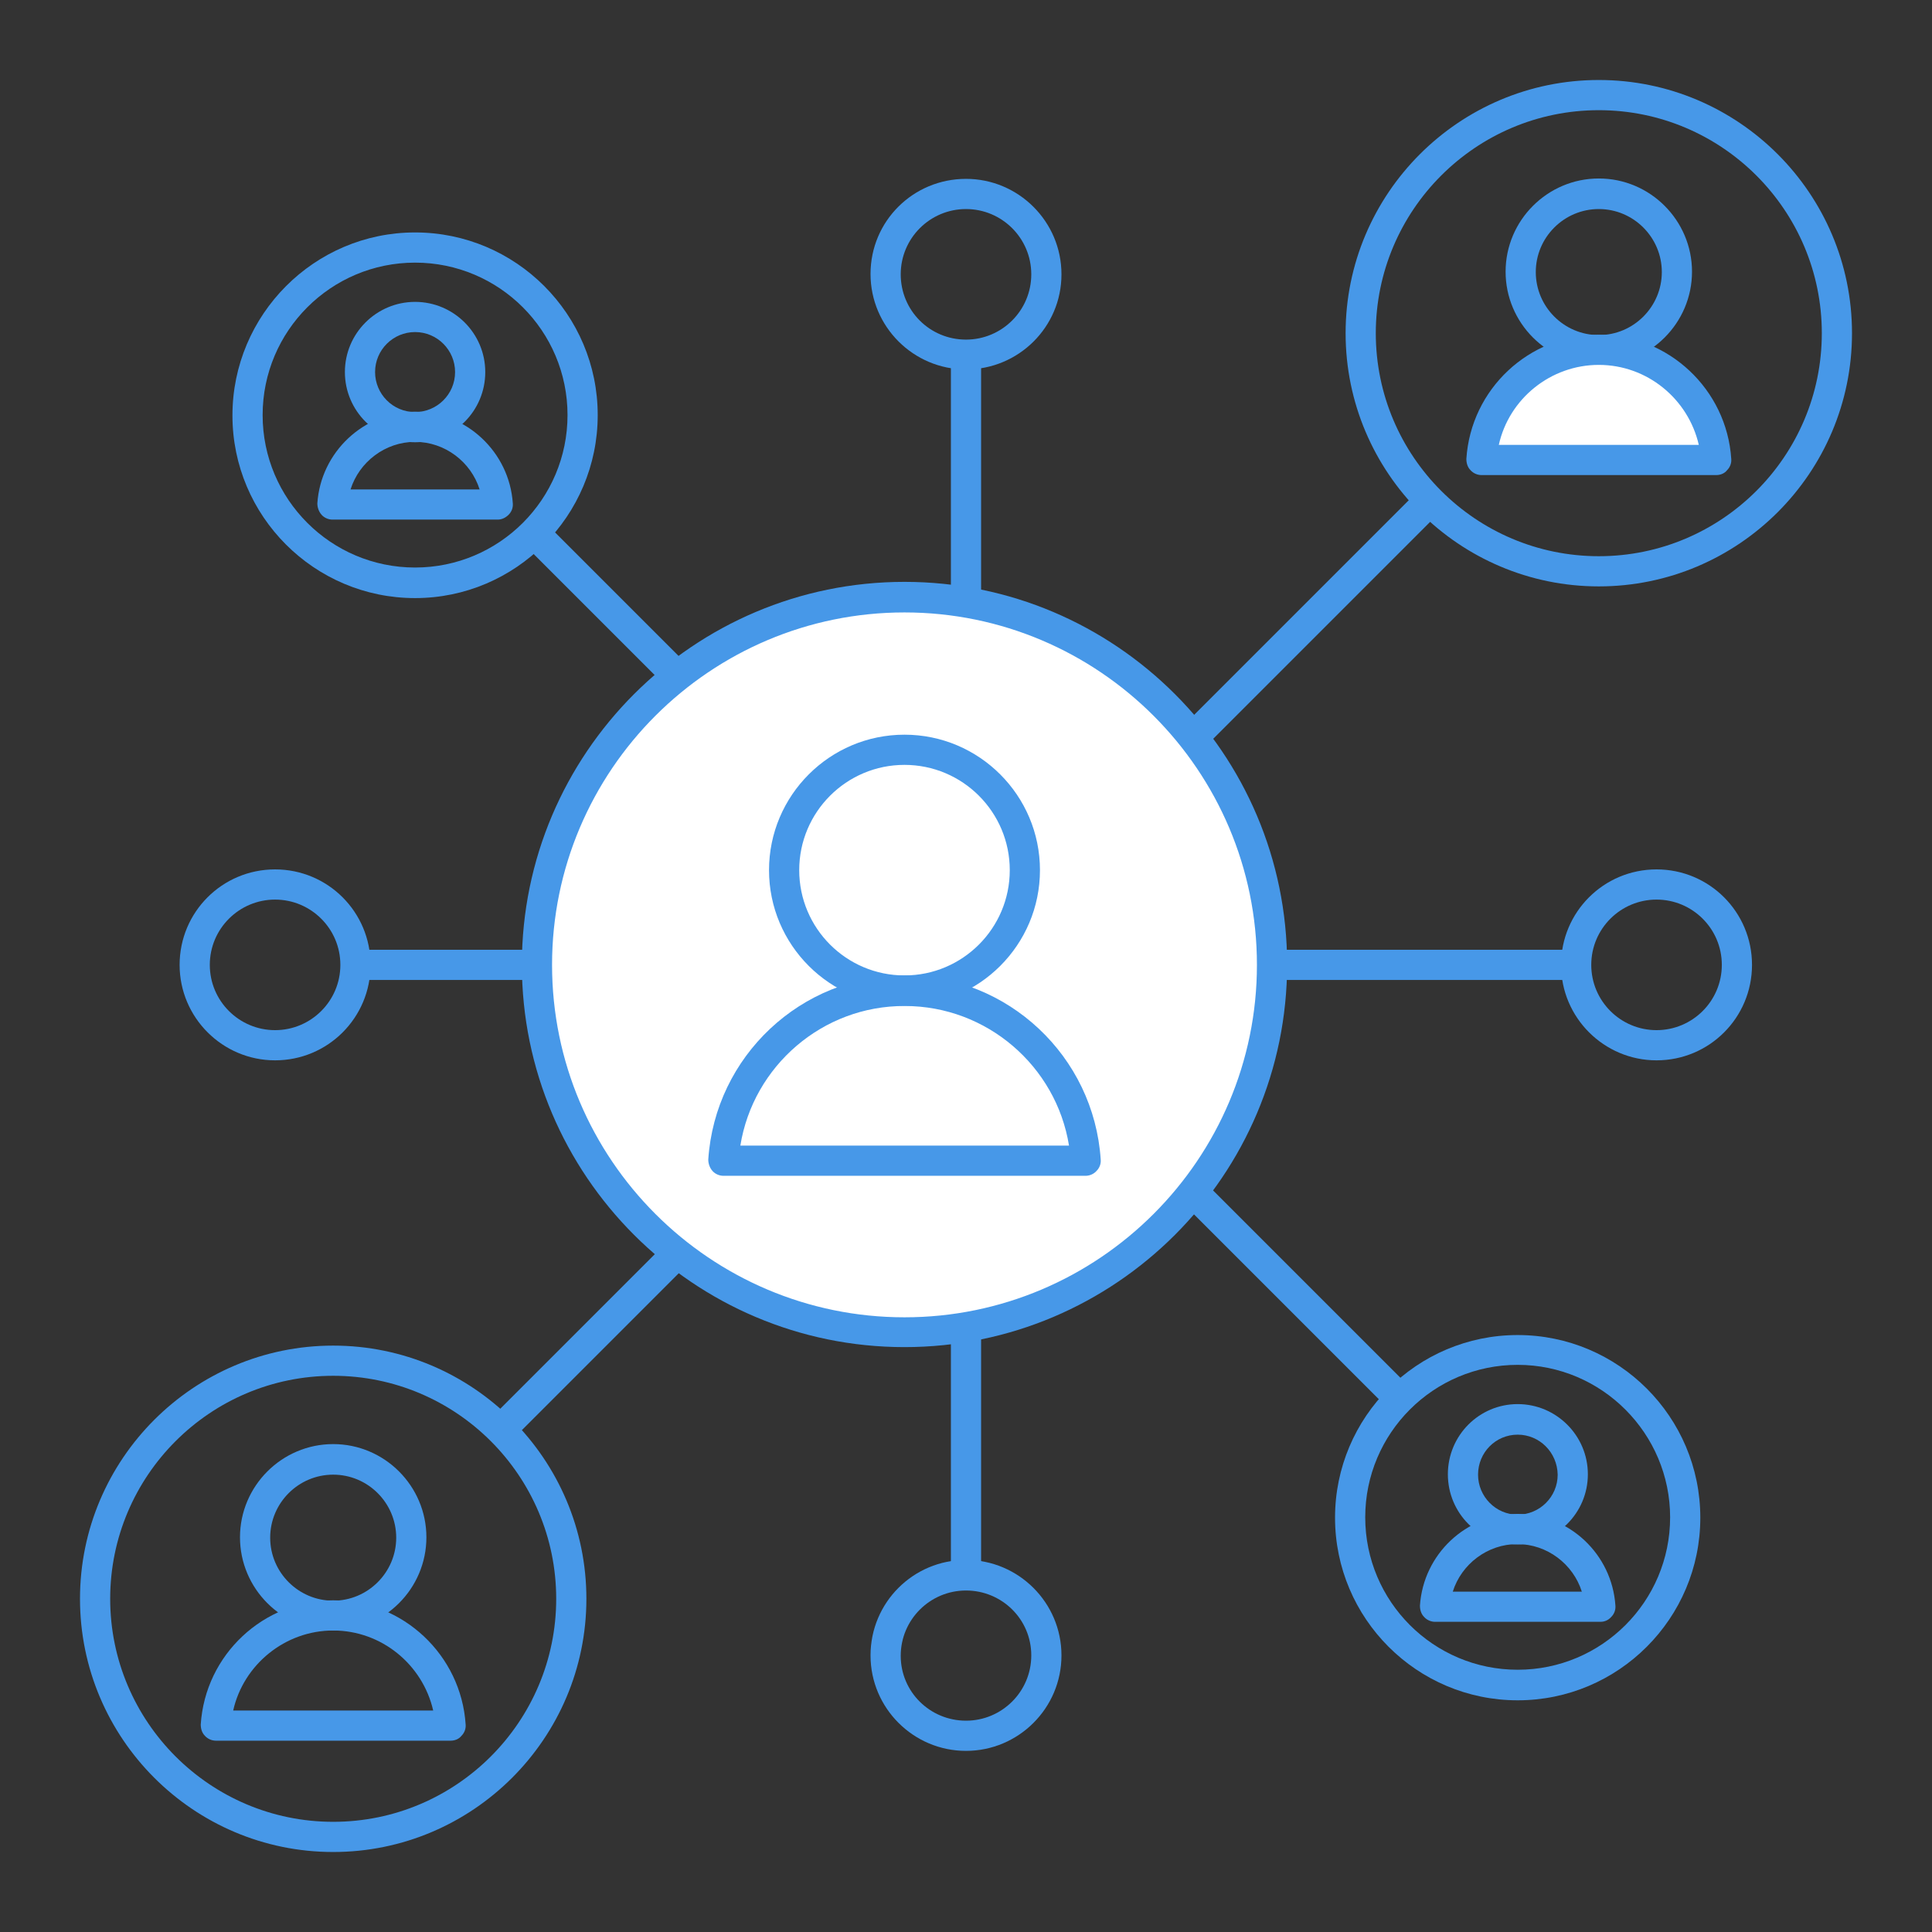 <?xml version="1.0" encoding="utf-8"?>
<!-- Generator: Adobe Illustrator 23.0.3, SVG Export Plug-In . SVG Version: 6.00 Build 0)  -->
<svg version="1.1" id="Layer_1" xmlns="http://www.w3.org/2000/svg" xmlns:xlink="http://www.w3.org/1999/xlink" x="0px" y="0px"
	 viewBox="0 0 512 512" style="enable-background:new 0 0 512 512;" xml:space="preserve">
<rect x="0" y="0" width="512" height="512" fill="#333333" stroke="none"/>
<style type="text/css">
	.st0{fill:none;}
	.st1{fill:#4798E8;}
	.st2{fill:#FFFFFF;}
</style>
<path class="st0" d="M277.2,72.6c0,11.7-9.5,21.3-21.3,21.3s-21.3-9.5-21.3-21.3s9.5-21.3,21.3-21.3
	C267.7,51.4,277.2,60.9,277.2,72.6z"/>
<path class="st1" d="M256,97.9c-13.9,0-25.3-11.3-25.3-25.3S242,47.4,256,47.4c13.9,0,25.3,11.3,25.3,25.3S269.9,97.9,256,97.9
	L256,97.9z M256,55.4c-9.5,0-17.3,7.7-17.3,17.3s7.7,17.3,17.3,17.3c9.5,0,17.3-7.7,17.3-17.3S265.5,55.4,256,55.4L256,55.4z"/>
<path class="st0" d="M277.2,438.7c0,11.7-9.5,21.3-21.3,21.3s-21.3-9.5-21.3-21.3s9.5-21.3,21.3-21.3
	C267.7,417.5,277.2,427,277.2,438.7z"/>
<path class="st1" d="M256,464c-13.9,0-25.3-11.3-25.3-25.3s11.3-25.3,25.3-25.3c13.9,0,25.3,11.3,25.3,25.3S269.9,464,256,464
	L256,464z M256,421.5c-9.5,0-17.3,7.7-17.3,17.3S246.5,456,256,456c9.5,0,17.3-7.7,17.3-17.3S265.5,421.5,256,421.5L256,421.5z"/>
<path class="st0" d="M439,277c-11.7,0-21.3-9.5-21.3-21.3s9.5-21.3,21.3-21.3c11.7,0,21.3,9.5,21.3,21.3
	C460.3,267.4,450.8,277,439,277z"/>
<path class="st1" d="M439,281c-13.9,0-25.3-11.3-25.3-25.3s11.3-25.3,25.3-25.3s25.3,11.3,25.3,25.3S453,281,439,281z M439,238.4
	c-9.5,0-17.3,7.7-17.3,17.3S429.5,273,439,273c9.5,0,17.3-7.7,17.3-17.3S448.5,238.4,439,238.4L439,238.4z"/>
<path class="st0" d="M72.9,277c-11.7,0-21.3-9.5-21.3-21.3s9.5-21.3,21.3-21.3s21.3,9.5,21.3,21.3C94.2,267.4,84.7,277,72.9,277z"/>
<g>
	<path class="st1" d="M72.9,281c-13.9,0-25.3-11.3-25.3-25.3s11.3-25.3,25.3-25.3s25.3,11.3,25.3,25.3S86.9,281,72.9,281z
		 M72.9,238.4c-9.5,0-17.3,7.7-17.3,17.3S63.4,273,72.9,273c9.5,0,17.3-7.7,17.3-17.3S82.4,238.4,72.9,238.4L72.9,238.4z"/>
	<path class="st1" d="M252,93.9h8v323.6h-8L252,93.9z"/>
	<path class="st1" d="M94.2,251.7h323.6v8H94.2L94.2,251.7z"/>
	<path class="st1" d="M130.1,375.8l245.9-245.9l5.7,5.7L135.8,381.5L130.1,375.8z"/>
	<path class="st1" d="M138.7,144.1l5.7-5.7l228.8,228.8l-5.7,5.7L138.7,144.1z"/>
</g>
<path class="st0" d="M272.2,158.3h-32.5V353h32.5c53.8,0,97.4-43.6,97.4-97.4S326,158.3,272.2,158.3z"/>
<path class="st0" d="M272.2,357h-32.5c-2.2,0-4-1.8-4-4V158.3c0-2.2,1.8-4,4-4h32.5c55.9,0,101.4,45.5,101.4,101.4
	S328.1,357,272.2,357L272.2,357z M243.7,349h28.5c51.5,0,93.4-41.9,93.4-93.4c0-51.5-41.9-93.4-93.4-93.4h-28.5V349z"/>
<path class="st2" d="M142.4,255.7c0,53.8,43.6,97.4,97.4,97.4c53.8,0,97.4-43.6,97.4-97.4s-43.6-97.4-97.4-97.4
	C186,158.3,142.4,201.9,142.4,255.7L142.4,255.7z"/>
<path class="st2" d="M158.4,255.7c0-51.1,39.4-92.9,89.4-97c-2.6-0.2-5.3-0.4-8-0.4c-53.8,0-97.4,43.6-97.4,97.4S186,353,239.7,353
	c2.7,0,5.4-0.2,8-0.4C197.7,348.6,158.4,306.8,158.4,255.7L158.4,255.7z"/>
<path class="st1" d="M239.7,357c-55.9,0-101.4-45.5-101.4-101.4s45.5-101.4,101.4-101.4c55.9,0,101.4,45.5,101.4,101.4
	S295.6,357,239.7,357L239.7,357z M239.7,162.3c-51.5,0-93.4,41.9-93.4,93.4c0,51.5,41.9,93.4,93.4,93.4c51.5,0,93.4-41.9,93.4-93.4
	C333.1,204.2,291.2,162.3,239.7,162.3L239.7,162.3z"/>
<path class="st0" d="M271.6,230.6c0,17.6-14.3,31.9-31.9,31.9c-17.6,0-31.9-14.3-31.9-31.9s14.3-31.9,31.9-31.9
	C257.3,198.7,271.6,213,271.6,230.6z"/>
<path class="st1" d="M239.7,266.5c-19.8,0-35.9-16.1-35.9-35.9c0-19.8,16.1-35.9,35.9-35.9c19.8,0,35.9,16.1,35.9,35.9
	C275.6,250.4,259.5,266.5,239.7,266.5z M239.7,202.7c-15.4,0-27.9,12.5-27.9,27.9c0,15.4,12.5,27.9,27.9,27.9
	c15.4,0,27.9-12.5,27.9-27.9C267.6,215.2,255.1,202.7,239.7,202.7z"/>
<path class="st0" d="M287.7,307.6c-1.6-25.2-22.5-45-48-45c-25.5,0-46.4,19.9-48,45H287.7z"/>
<path class="st1" d="M287.7,311.6h-96c-1.1,0-2.2-0.5-2.9-1.3s-1.1-1.9-1.1-3c1.8-27.4,24.6-48.8,52-48.8c27.4,0,50.2,21.4,52,48.8
	c0.1,1.1-0.3,2.2-1.1,3C289.9,311.1,288.8,311.6,287.7,311.6z M196.2,303.6h87.1c-3.4-21.1-21.8-37-43.5-37
	C218,266.5,199.6,282.5,196.2,303.6L196.2,303.6z"/>
<path class="st0" d="M25.2,423.7c0,34.8,28.3,63.1,63.1,63.1c34.8,0,63.1-28.3,63.1-63.1c0-34.8-28.2-63.1-63.1-63.1
	C53.4,360.6,25.2,388.9,25.2,423.7z"/>
<path class="st0" d="M41.2,423.7c0-32.1,24-58.6,55.1-62.5c-2.6-0.3-5.3-0.6-8-0.6c-34.9,0-63.1,28.3-63.1,63.1
	c0,34.8,28.3,63.1,63.1,63.1c2.7,0,5.4-0.2,8-0.6C65.2,482.3,41.2,455.8,41.2,423.7z"/>
<path class="st1" d="M88.3,490.8c-37,0-67.1-30.1-67.1-67.1c0-37,30.1-67.1,67.1-67.1c37,0,67.1,30.1,67.1,67.1
	C155.4,460.7,125.3,490.8,88.3,490.8z M88.3,364.6c-32.6,0-59.1,26.5-59.1,59.1c0,32.6,26.5,59.1,59.1,59.1
	c32.6,0,59.1-26.5,59.1-59.1C147.4,391.1,120.9,364.6,88.3,364.6z"/>
<path class="st0" d="M109,407.5c0,11.4-9.3,20.7-20.7,20.7c-11.4,0-20.7-9.3-20.7-20.7s9.3-20.7,20.7-20.7
	C99.7,386.8,109,396,109,407.5z"/>
<path class="st1" d="M88.3,432.1c-13.6,0-24.7-11.1-24.7-24.7s11.1-24.7,24.7-24.7c13.6,0,24.7,11.1,24.7,24.7
	S101.9,432.1,88.3,432.1z M88.3,390.8c-9.2,0-16.7,7.5-16.7,16.7c0,9.2,7.5,16.7,16.7,16.7c9.2,0,16.7-7.5,16.7-16.7
	C105,398.3,97.5,390.8,88.3,390.8z"/>
<path class="st0" d="M119.4,457.3c-1.1-16.3-14.6-29.2-31.1-29.2c-16.6,0-30.1,12.9-31.1,29.2H119.4z"/>
<path class="st1" d="M119.4,461.3H57.2c-1.1,0-2.2-0.5-2.9-1.3c-0.8-0.8-1.1-1.9-1.1-3c1.2-18.5,16.6-32.9,35.1-32.9
	s33.9,14.5,35.1,32.9c0.1,1.1-0.3,2.2-1.1,3C121.6,460.9,120.5,461.3,119.4,461.3z M61.8,453.3h53c-2.8-12.2-13.7-21.2-26.5-21.2
	S64.5,441.2,61.8,453.3z"/>
<path class="st0" d="M360.6,88.3c0,34.8,28.2,63.1,63.1,63.1c34.8,0,63.1-28.3,63.1-63.1c0-34.8-28.3-63.1-63.1-63.1
	C388.8,25.2,360.6,53.4,360.6,88.3z"/>
<path class="st0" d="M376.6,88.3c0-32.1,24-58.6,55.1-62.5c-2.6-0.3-5.3-0.6-8-0.6c-34.9,0-63.1,28.3-63.1,63.1s28.2,63.1,63.1,63.1
	c2.7,0,5.4-0.2,8-0.6C400.6,146.9,376.6,120.4,376.6,88.3z"/>
<path class="st1" d="M423.7,155.4c-37,0-67.1-30.1-67.1-67.1c0-37,30.1-67.1,67.1-67.1c37,0,67.1,30.1,67.1,67.1
	S460.7,155.4,423.7,155.4z M423.7,29.2c-32.6,0-59.1,26.5-59.1,59.1c0,32.6,26.5,59.1,59.1,59.1c32.6,0,59.1-26.5,59.1-59.1
	C482.8,55.7,456.3,29.2,423.7,29.2z"/>
<path class="st0" d="M444.4,72c0,11.4-9.3,20.7-20.7,20.7S403,83.5,403,72s9.2-20.7,20.7-20.7S444.4,60.6,444.4,72z"/>
<path class="st1" d="M423.7,96.7c-13.6,0-24.7-11.1-24.7-24.7s11.1-24.7,24.7-24.7c13.6,0,24.7,11.1,24.7,24.7
	S437.3,96.7,423.7,96.7z M423.7,55.4c-9.2,0-16.7,7.5-16.7,16.7c0,9.2,7.5,16.7,16.7,16.7c9.2,0,16.7-7.5,16.7-16.7
	S432.9,55.4,423.7,55.4z"/>
<path class="st2" d="M454.8,121.9c-1-16.3-14.6-29.2-31.1-29.2c-16.6,0-30.1,12.9-31.1,29.2H454.8z"/>
<path class="st1" d="M454.8,125.9h-62.2c-1.1,0-2.2-0.5-2.9-1.3c-0.8-0.8-1.1-1.9-1.1-3c1.2-18.5,16.6-32.9,35.1-32.9
	s33.9,14.5,35.1,32.9c0.1,1.1-0.3,2.2-1.1,3C457,125.5,455.9,125.9,454.8,125.9z M397.2,117.9h53c-2.8-12.2-13.7-21.2-26.5-21.2
	S399.9,105.7,397.2,117.9z"/>
<path class="st0" d="M65.6,110c0,24.5,19.9,44.4,44.4,44.4c24.5,0,44.4-19.9,44.4-44.4S134.6,65.6,110,65.6
	C85.5,65.6,65.6,85.5,65.6,110z"/>
<path class="st1" d="M110,158.5c-26.7,0-48.4-21.7-48.4-48.4S83.3,61.6,110,61.6c26.7,0,48.4,21.7,48.4,48.4S136.7,158.5,110,158.5z
	 M110,69.6c-22.3,0-40.4,18.1-40.4,40.4s18.1,40.4,40.4,40.4c22.3,0,40.4-18.1,40.4-40.4S132.3,69.6,110,69.6L110,69.6z"/>
<path class="st0" d="M124.6,98.6c0,8-6.5,14.6-14.6,14.6s-14.6-6.5-14.6-14.6S102,84,110,84S124.6,90.5,124.6,98.6z"/>
<path class="st1" d="M110,117.2c-10.2,0-18.6-8.3-18.6-18.6S99.8,80,110,80c10.2,0,18.6,8.3,18.6,18.6S120.3,117.2,110,117.2z
	 M110,88c-5.8,0-10.6,4.7-10.6,10.6c0,5.8,4.7,10.6,10.6,10.6c5.8,0,10.6-4.7,10.6-10.6C120.6,92.8,115.9,88,110,88z"/>
<path class="st0" d="M131.9,133.7c-0.7-11.5-10.3-20.6-21.9-20.6c-11.7,0-21.2,9.1-21.9,20.6H131.9z"/>
<path class="st1" d="M131.9,137.7H88.1c-1.1,0-2.2-0.5-2.9-1.3s-1.1-1.9-1.1-3c0.9-13.6,12.3-24.3,25.9-24.3s25,10.7,25.9,24.3
	c0.1,1.1-0.3,2.2-1.1,3S133,137.7,131.9,137.7z M92.9,129.7h34.2c-2.3-7.3-9.2-12.6-17.1-12.6S95.2,122.4,92.9,129.7z"/>
<path class="st0" d="M357.7,402.2c0,24.5,19.9,44.4,44.4,44.4c24.5,0,44.4-19.9,44.4-44.4s-19.9-44.4-44.4-44.4
	C377.6,357.7,357.7,377.6,357.7,402.2z"/>
<path class="st1" d="M402.2,450.6c-26.7,0-48.4-21.7-48.4-48.4s21.7-48.4,48.4-48.4c26.7,0,48.4,21.7,48.4,48.4
	C450.6,428.9,428.9,450.6,402.2,450.6z M402.2,361.7c-22.3,0-40.4,18.1-40.4,40.4s18.1,40.4,40.4,40.4s40.4-18.1,40.4-40.4
	C442.6,379.9,424.5,361.7,402.2,361.7z"/>
<path class="st0" d="M416.7,390.7c0,8-6.5,14.6-14.6,14.6c-8,0-14.5-6.5-14.5-14.6c0-8,6.5-14.6,14.5-14.6S416.7,382.7,416.7,390.7z
	"/>
<path class="st1" d="M402.2,409.3c-10.2,0-18.5-8.3-18.5-18.6s8.3-18.6,18.5-18.6c10.2,0,18.6,8.3,18.6,18.6
	S412.4,409.3,402.2,409.3z M402.2,380.2c-5.8,0-10.5,4.7-10.5,10.6c0,5.8,4.7,10.6,10.5,10.6c5.8,0,10.6-4.7,10.6-10.6
	C412.7,384.9,408,380.2,402.2,380.2z"/>
<path class="st0" d="M424.1,425.8c-0.7-11.5-10.2-20.6-21.9-20.6c-11.7,0-21.2,9.1-21.9,20.6H424.1z"/>
<path class="st1" d="M424.1,429.8h-43.8c-1.1,0-2.2-0.5-2.9-1.3c-0.8-0.8-1.1-1.9-1.1-3c0.9-13.6,12.2-24.3,25.9-24.3
	s25,10.7,25.9,24.3c0.1,1.1-0.3,2.2-1.1,3C426.2,429.4,425.2,429.8,424.1,429.8L424.1,429.8z M385,421.8h34.2
	c-2.3-7.3-9.2-12.6-17.1-12.6S387.3,414.5,385,421.8z"/>
</svg>
